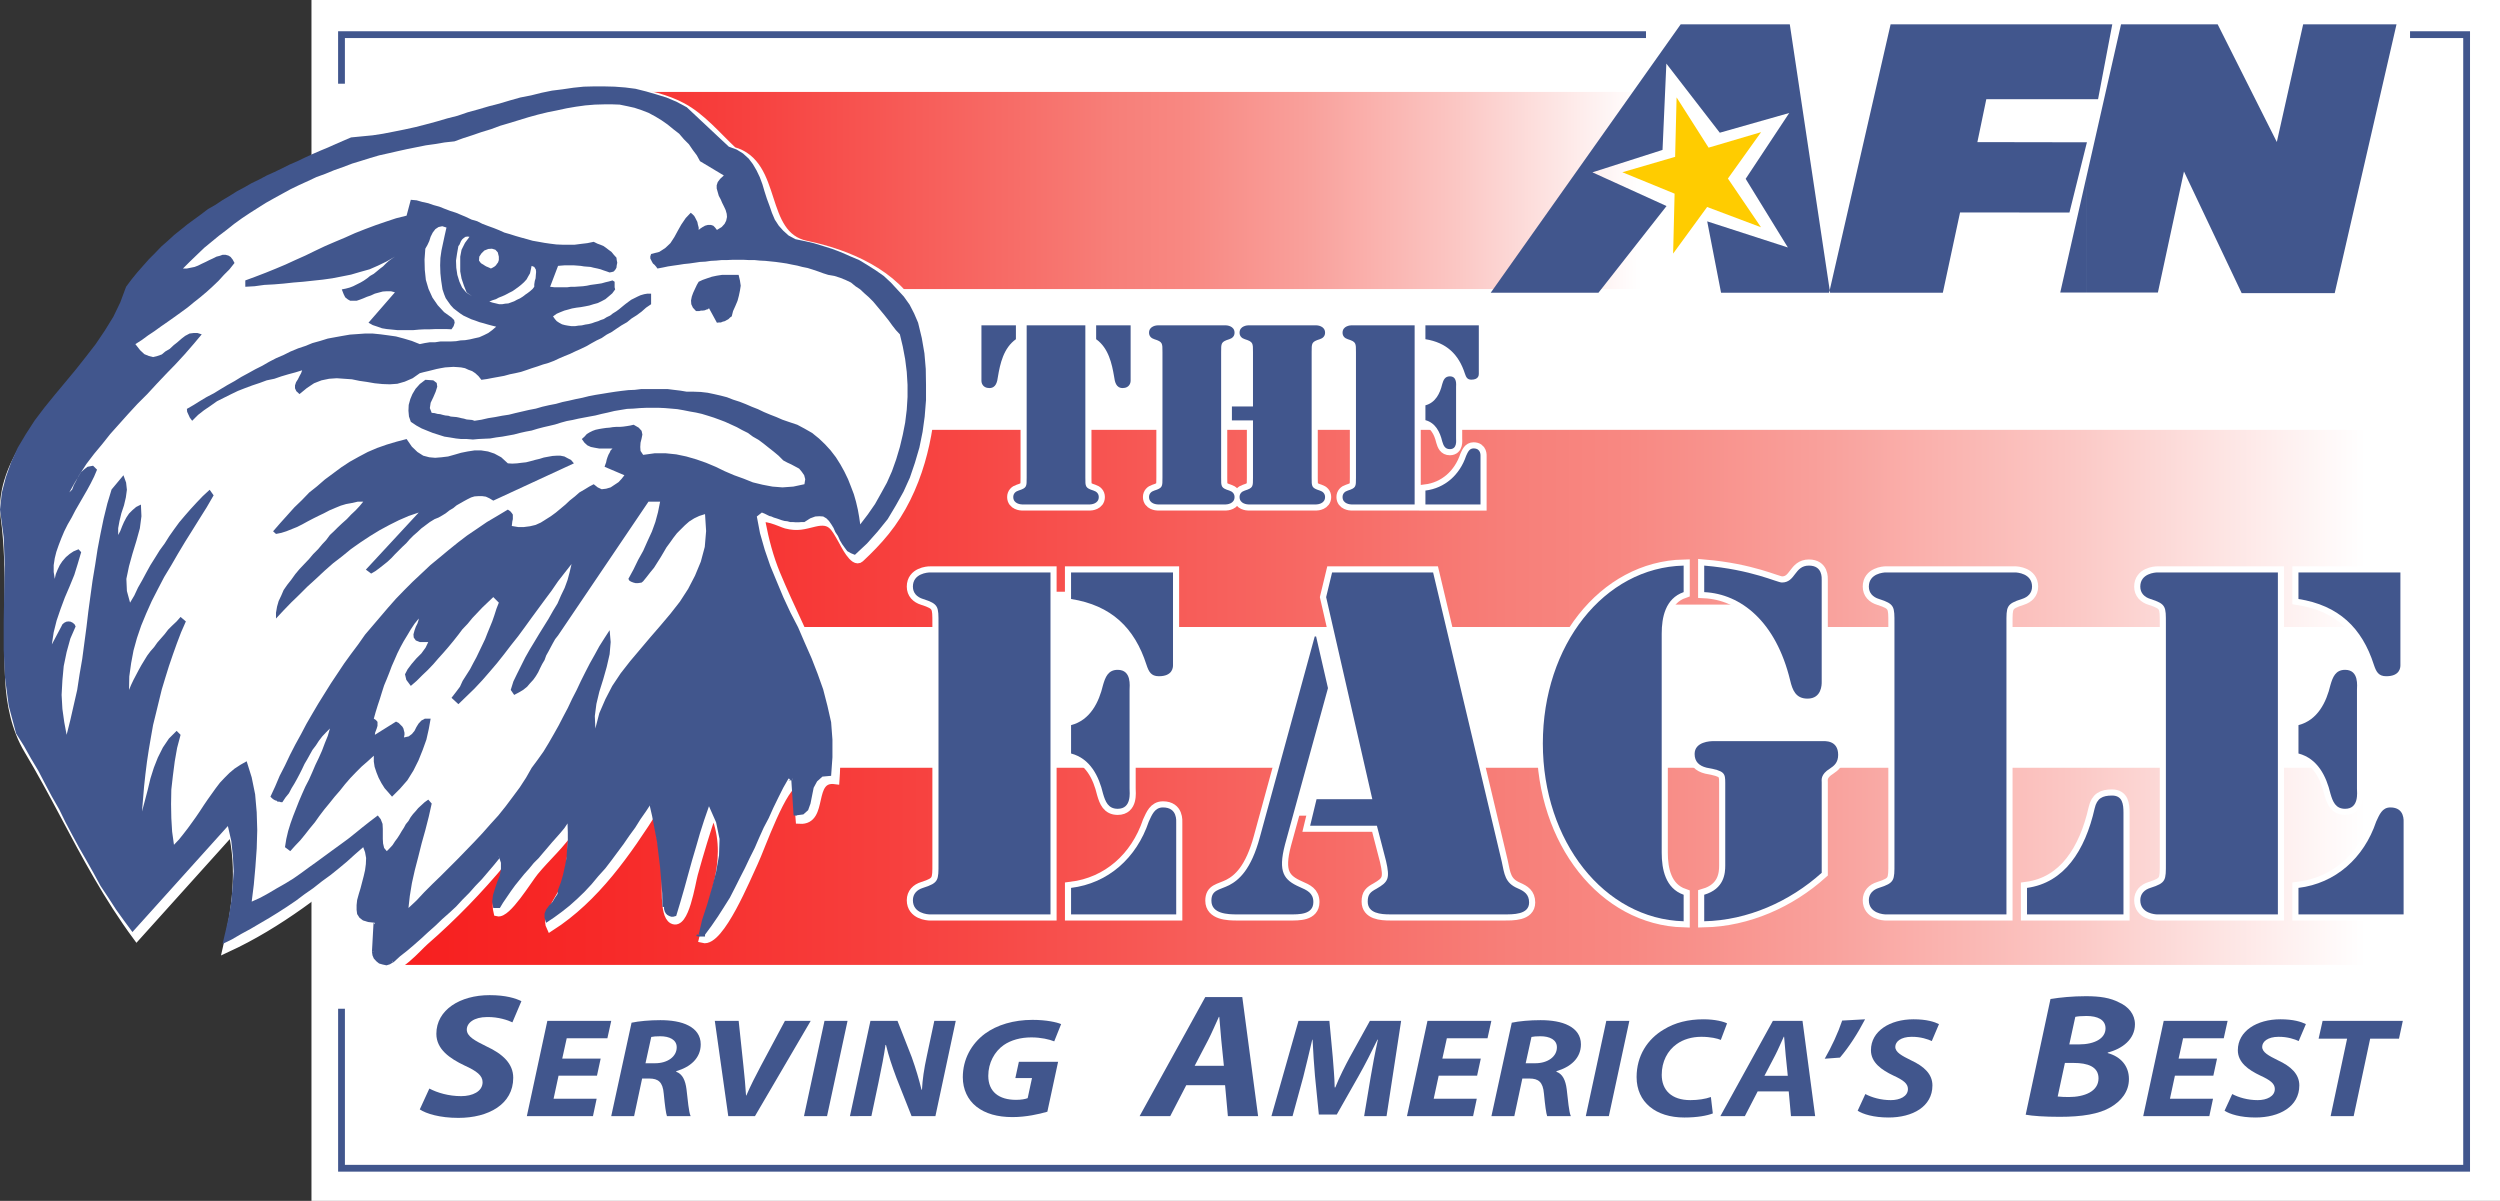 <svg version="1.1" viewBox="0 0 800 384.28" xml:space="preserve" xmlns="http://www.w3.org/2000/svg">
<rect x="0" y="0" width="800" height="384.28" fill="#333333" stroke="none"/>
<style type="text/css">
	.st0{display:none;}
	.st1{display:inline;fill:#41568D;}
	.st2{fill:#FFFFFF;}
	.st3{fill:none;stroke:#41568D;stroke-width:5;}
	.st4{fill-rule:evenodd;clip-rule:evenodd;fill:url(#c);}
	.st5{fill-rule:evenodd;clip-rule:evenodd;fill:url(#b);}
	.st6{fill-rule:evenodd;clip-rule:evenodd;fill:url(#a);}
	.st7{fill-rule:evenodd;clip-rule:evenodd;fill:#FFFFFF;}
	.st8{fill:#444065;stroke:#FFFFFF;stroke-width:9;}
	.st9{fill:#41568D;}
	.st10{fill-rule:evenodd;clip-rule:evenodd;fill:#FFFFFF;stroke:#FFFFFF;stroke-width:6;}
	.st11{fill-rule:evenodd;clip-rule:evenodd;fill:#41568D;}
	.st12{fill-rule:evenodd;clip-rule:evenodd;fill:#FFCC00;}
</style>
<g transform="matrix(.435 0 0 .435 .002 0)">
	<g class="st0">
		<path class="st1" d="m735.8 566.28h-6.47l3.79-14.75-6.87 9.47h-4.45l-2.19-10.1-3.94 15.38h-6.13l5.8-22.57h7.42l2.71 11.34 8.51-11.34h7.63z"/>
		<path class="st1" d="m763.89 548.33-2.89 11.22c-0.65 2.49-1.75 4.29-3.3 5.41s-3.79 1.68-6.73 1.68c-2.62 0-4.6-0.42-5.94-1.27s-2.02-2.13-2.02-3.86c0-0.35 0.03-0.71 0.09-1.07s0.13-0.69 0.2-0.99l2.86-11.12h5.18l-2.86 11.13c-0.06 0.23-0.11 0.48-0.15 0.75s-0.06 0.49-0.06 0.67c0 0.76 0.25 1.33 0.75 1.72s1.34 0.58 2.51 0.58c1.13 0 2.05-0.28 2.75-0.84s1.2-1.44 1.5-2.63l2.93-11.38z"/>
		<path class="st1" d="m771.35 566.64c-1.7 0-3.21-0.13-4.54-0.4-1.33-0.26-2.48-0.59-3.45-0.99l1.03-4.29h0.56c0.91 0.76 1.99 1.34 3.23 1.75 1.23 0.41 2.56 0.62 3.99 0.62 1.46 0 2.53-0.18 3.21-0.54s1.03-0.88 1.03-1.56c0-0.25-0.06-0.46-0.17-0.65-0.11-0.18-0.33-0.36-0.65-0.54s-0.76-0.35-1.31-0.52-1.27-0.37-2.15-0.6c-0.97-0.24-1.84-0.5-2.6-0.79-0.77-0.28-1.42-0.62-1.96-1-0.54-0.4-0.95-0.85-1.23-1.37-0.28-0.51-0.42-1.13-0.42-1.85 0-1.8 0.88-3.24 2.63-4.32s4.15-1.61 7.2-1.61c1.47 0 2.85 0.11 4.15 0.33s2.4 0.51 3.31 0.88l-0.97 4.14h-0.55c-0.69-0.58-1.6-1.07-2.73-1.46s-2.37-0.59-3.7-0.59c-1.31 0-2.33 0.17-3.05 0.52s-1.08 0.83-1.08 1.45c0 0.28 0.05 0.52 0.16 0.7 0.11 0.19 0.32 0.37 0.65 0.54 0.28 0.16 0.73 0.34 1.35 0.52 0.61 0.19 1.33 0.39 2.16 0.59 2.22 0.54 3.8 1.17 4.75 1.9s1.42 1.71 1.42 2.95c0 1.04-0.26 1.95-0.77 2.74-0.52 0.79-1.23 1.43-2.13 1.92-0.95 0.52-2.03 0.91-3.24 1.15-1.23 0.26-2.6 0.38-4.13 0.38z"/>
		<path class="st1" d="m794.21 566.28h-11.63l0.81-3.17h3.24l2.96-11.62h-3.24l0.81-3.17h11.63l-0.81 3.17h-3.24l-2.96 11.62h3.24z"/>
		<path class="st1" d="m807.58 566.64c-2.68 0-4.75-0.6-6.21-1.79s-2.18-2.91-2.18-5.14c0-1.76 0.32-3.36 0.97-4.79 0.64-1.43 1.53-2.67 2.66-3.72 1.1-1.01 2.42-1.81 3.97-2.38 1.54-0.57 3.16-0.86 4.86-0.86 1.37 0 2.64 0.13 3.81 0.38s2.23 0.62 3.17 1.11l-1.17 4.35h-0.59c-0.85-0.82-1.69-1.42-2.52-1.8-0.84-0.38-1.82-0.58-2.95-0.58-1.98 0-3.62 0.72-4.9 2.16s-1.93 3.28-1.93 5.5c0 1.43 0.35 2.47 1.07 3.12 0.71 0.64 1.75 0.97 3.12 0.97 1.23 0 2.38-0.22 3.45-0.67 1.07-0.44 2.09-1.01 3.05-1.71h0.53l-1.16 4.3c-0.4 0.15-0.87 0.32-1.4 0.53-0.53 0.2-1.04 0.37-1.53 0.5-0.64 0.17-1.24 0.3-1.79 0.39-0.56 0.09-1.34 0.13-2.33 0.13z"/>
		<path class="st1" d="m870.36 543.71-12.18 22.57h-6.89l-1.06-14.96-8.05 14.96h-7.26l-1.12-22.57h6.81l0.04 15.54 8.34-15.54h6.4l0.73 15.47 7.64-15.47z"/>
		<path class="st1" d="m890.61 555.01c0 1.47-0.28 2.91-0.83 4.33s-1.35 2.66-2.4 3.72c-1.15 1.16-2.48 2.04-4.01 2.66-1.53 0.61-3.29 0.92-5.28 0.92-2.71 0-4.83-0.63-6.37-1.9-1.53-1.26-2.3-3-2.3-5.22 0-1.56 0.29-3.04 0.88-4.44 0.59-1.41 1.43-2.64 2.52-3.71 1.07-1.04 2.39-1.86 3.96-2.48s3.29-0.93 5.15-0.93c2.72 0 4.85 0.63 6.38 1.9s2.3 2.99 2.3 5.15zm-7.31 6.12c0.6-0.72 1.08-1.55 1.42-2.49s0.51-2.03 0.51-3.26c0-1.29-0.34-2.29-1.02-3.02s-1.65-1.09-2.92-1.09c-0.83 0-1.62 0.17-2.37 0.51s-1.44 0.86-2.08 1.56c-0.61 0.67-1.11 1.5-1.48 2.49s-0.56 2.11-0.56 3.35c0 1.38 0.35 2.41 1.05 3.11s1.67 1.05 2.9 1.05c0.85 0 1.68-0.19 2.47-0.57 0.8-0.39 1.49-0.93 2.08-1.64z"/>
		<path class="st1" d="m911.84 552.85c0 1.44-0.49 2.65-1.46 3.63s-2.29 1.72-3.95 2.22l4.58 7.57h-5.71l-3.73-6.57h-2.9l-1.68 6.57h-5.12l4.58-17.95h7.76c2.43 0 4.31 0.37 5.64 1.12 1.32 0.75 1.99 1.88 1.99 3.41zm-5.52 0.77c0-0.73-0.26-1.24-0.77-1.54s-1.27-0.45-2.27-0.45h-2.55l-1.24 4.85h2.53c1.37 0 2.42-0.25 3.17-0.75 0.76-0.51 1.13-1.21 1.13-2.11z"/>
		<path class="st1" d="m932.53 551.79h-6.21l-3.69 14.49h-5.15l3.69-14.49h-6.17l0.88-3.46h17.53z"/>
		<path class="st1" d="m954.29 548.33-4.58 17.95h-5.15l2.03-7.95h-7.52l-2.03 7.95h-5.15l4.58-17.95h5.15l-1.68 6.6h7.52l1.68-6.6z"/>
		<path class="st1" d="m990.33 543.71-1.12 4.29h-11.38l-1.1 4.29h10.56l-1.1 4.29h-10.56l-2.49 9.7h-6.44l5.8-22.57z"/>
		<path class="st1" d="m999.57 566.28h-11.63l0.81-3.17h3.25l2.96-11.62h-3.24l0.81-3.17h11.63l-0.81 3.17h-3.24l-2.96 11.62h3.24z"/>
		<path class="st1" d="m1013.6 566.64c-2.83 0-5.04-0.6-6.64-1.81s-2.4-2.92-2.4-5.14c0-3.46 1.23-6.28 3.7-8.46s5.6-3.27 9.39-3.27c1.43 0 2.76 0.11 3.98 0.33 1.23 0.22 2.5 0.64 3.81 1.26l-1.14 4.21h-0.57c-1.07-0.94-2.08-1.59-3.04-1.96-0.95-0.37-2-0.55-3.16-0.55-1.17 0-2.22 0.22-3.17 0.65s-1.75 1.01-2.42 1.75c-0.63 0.69-1.13 1.52-1.48 2.47-0.36 0.95-0.54 1.95-0.54 2.99 0 1.45 0.44 2.51 1.32 3.19s2.31 1.02 4.29 1.02c0.2 0 0.41 0 0.64-0.01s0.45-0.02 0.65-0.04l0.9-3.51h-3.96l0.87-3.4h9.16l-2.26 8.86c-1.18 0.37-2.45 0.7-3.79 0.98-1.33 0.3-2.71 0.44-4.14 0.44z"/>
		<path class="st1" d="m1048.3 548.33-4.58 17.95h-5.15l2.03-7.95h-7.52l-2.03 7.95h-5.15l4.58-17.95h5.15l-1.69 6.6h7.52l1.68-6.6z"/>
		<path class="st1" d="m1068.1 551.79h-6.21l-3.69 14.49h-5.15l3.69-14.49h-6.17l0.88-3.46h17.53z"/>
		<path class="st1" d="m1078.2 566.28h-11.63l0.81-3.17h3.24l2.96-11.62h-3.24l0.81-3.17h11.63l-0.81 3.17h-3.24l-2.96 11.62h3.24z"/>
		<path class="st1" d="m1100.5 566.28h-4.39l-5.83-12.43-3.17 12.43h-4.73l4.58-17.95h5.75l4.98 10.39 2.64-10.39h4.75z"/>
		<path class="st1" d="m1115.3 566.64c-2.83 0-5.04-0.6-6.64-1.81s-2.4-2.92-2.4-5.14c0-3.46 1.23-6.28 3.7-8.46 2.46-2.18 5.6-3.27 9.39-3.27 1.43 0 2.76 0.11 3.99 0.33 1.22 0.22 2.5 0.64 3.81 1.26l-1.14 4.21h-0.58c-1.07-0.94-2.08-1.59-3.04-1.96-0.95-0.37-2-0.55-3.15-0.55-1.17 0-2.23 0.22-3.17 0.65-0.95 0.43-1.75 1.01-2.42 1.75-0.63 0.69-1.13 1.52-1.48 2.47-0.36 0.95-0.54 1.95-0.54 2.99 0 1.45 0.44 2.51 1.32 3.19s2.31 1.02 4.29 1.02c0.2 0 0.41 0 0.65-0.01 0.23-0.01 0.45-0.02 0.65-0.04l0.89-3.51h-3.96l0.87-3.4h9.17l-2.26 8.86c-1.19 0.37-2.45 0.7-3.79 0.98-1.35 0.3-2.73 0.44-4.16 0.44z"/>
		<path class="st1" d="m1163.2 543.71-1.12 4.29h-11.38l-1.1 4.29h10.56l-1.1 4.29h-10.56l-2.49 9.7h-6.44l5.8-22.57z"/>
		<path class="st1" d="m1183.7 555.01c0 1.47-0.27 2.91-0.83 4.33-0.55 1.42-1.35 2.66-2.4 3.72-1.15 1.16-2.49 2.04-4.01 2.66-1.53 0.61-3.29 0.92-5.28 0.92-2.71 0-4.83-0.63-6.37-1.9-1.53-1.26-2.3-3-2.3-5.22 0-1.56 0.29-3.04 0.88-4.44 0.58-1.41 1.43-2.64 2.52-3.71 1.07-1.04 2.39-1.86 3.96-2.48s3.29-0.93 5.15-0.93c2.72 0 4.85 0.63 6.38 1.9 1.54 1.27 2.3 2.99 2.3 5.15zm-7.31 6.12c0.6-0.72 1.08-1.55 1.42-2.49s0.51-2.03 0.51-3.26c0-1.29-0.34-2.29-1.02-3.02s-1.65-1.09-2.92-1.09c-0.83 0-1.62 0.17-2.37 0.51s-1.44 0.86-2.07 1.56c-0.62 0.67-1.11 1.5-1.48 2.49s-0.56 2.11-0.56 3.35c0 1.38 0.35 2.41 1.05 3.11s1.67 1.05 2.9 1.05c0.85 0 1.68-0.19 2.47-0.57 0.79-0.39 1.48-0.93 2.07-1.64z"/>
		<path class="st1" d="m1204.9 552.85c0 1.44-0.48 2.65-1.45 3.63s-2.29 1.72-3.95 2.22l4.58 7.57h-5.71l-3.73-6.57h-2.9l-1.67 6.57h-5.12l4.58-17.95h7.76c2.43 0 4.31 0.37 5.64 1.12 1.31 0.75 1.97 1.88 1.97 3.41zm-5.51 0.77c0-0.73-0.25-1.24-0.77-1.54-0.51-0.3-1.27-0.45-2.27-0.45h-2.55l-1.24 4.85h2.53c1.37 0 2.42-0.25 3.17-0.75 0.75-0.51 1.13-1.21 1.13-2.11z"/>
	</g>
	
		<path class="st2" d="m229.12 0h1610.8v883.8h-1610.8z" fill="#fff"/>
		<path class="st3" d="m1772.9 25.49h41.62v833.91h-1563.3v-117.34" fill="none" stroke="#41568d" stroke-width="5"/>
		<linearGradient id="c" x1="312.77" x2="1244" y1="140.14" y2="140.14" gradientUnits="userSpaceOnUse">
			<stop stop-color="#F71F1F" offset=".006"/>
			<stop stop-color="#F72928" offset=".101"/>
			<stop stop-color="#F74240" offset=".26"/>
			<stop stop-color="#F76C67" offset=".463"/>
			<stop stop-color="#F77F79" offset=".545"/>
			<stop stop-color="#F88882" offset=".602"/>
			<stop stop-color="#F9A09B" offset=".696"/>
			<stop stop-color="#FBC7C4" offset=".816"/>
			<stop stop-color="#FFFDFD" offset=".955"/>
			<stop stop-color="#fff" offset=".961"/>
		</linearGradient>
		<path class="st4" d="m334.44 105.94-21.67 106.71h931.28v-145.03h-835.4z" clip-rule="evenodd" fill="url(#c)" fill-rule="evenodd"/>
		<linearGradient id="b" x1="285.03" x2="1800" y1="637.31" y2="637.31" gradientUnits="userSpaceOnUse">
			<stop stop-color="#F71F1F" offset=".006"/>
			<stop stop-color="#F72928" offset=".101"/>
			<stop stop-color="#F74240" offset=".26"/>
			<stop stop-color="#F76C67" offset=".463"/>
			<stop stop-color="#F77F79" offset=".545"/>
			<stop stop-color="#F88882" offset=".602"/>
			<stop stop-color="#F9A09B" offset=".696"/>
			<stop stop-color="#FBC7C4" offset=".816"/>
			<stop stop-color="#FFFDFD" offset=".955"/>
			<stop stop-color="#fff" offset=".961"/>
		</linearGradient>
		<path class="st5" d="m285.03 564.79h1515v145.03h-1515z" clip-rule="evenodd" fill="url(#b)" fill-rule="evenodd"/>
		<linearGradient id="a" x1="285.03" x2="1800" y1="388.72" y2="388.72" gradientUnits="userSpaceOnUse">
			<stop stop-color="#F71F1F" offset=".006"/>
			<stop stop-color="#F72928" offset=".101"/>
			<stop stop-color="#F74240" offset=".26"/>
			<stop stop-color="#F76C67" offset=".463"/>
			<stop stop-color="#F77F79" offset=".545"/>
			<stop stop-color="#F88882" offset=".602"/>
			<stop stop-color="#F9A09B" offset=".696"/>
			<stop stop-color="#FBC7C4" offset=".816"/>
			<stop stop-color="#FFFDFD" offset=".955"/>
			<stop stop-color="#fff" offset=".961"/>
		</linearGradient>
		<path class="st6" d="m285.03 316.21h1515v145.03h-1515z" clip-rule="evenodd" fill="url(#a)" fill-rule="evenodd"/>
		<path class="st7" d="m1030.3 600.01h-82.37l6.34-47.52h76.03z" clip-rule="evenodd" fill="#fff" fill-rule="evenodd"/>
		<path class="st7" d="m840.2 435.28h-85.53v38.01h88.7z" clip-rule="evenodd" fill="#fff" fill-rule="evenodd"/>
		
			<path class="st8" d="m721.96 239.31h25.37v10.22c-9.16 6.52-11.63 18.14-13.21 27.48-0.53 3.88-1.41 8.46-6.34 8.46-5.29 0-5.81-4.4-5.81-5.11v-41.05zm33.29 0h43.16v112.05c0 6.52-0.18 7.57 5.99 9.51 2.29 0.71 3.88 2.29 3.88 4.76 0 5.11-5.82 5.46-6.52 5.46h-49.86c-0.7 0-6.52-0.35-6.52-5.46 0-2.47 1.59-4.05 3.87-4.76 6.17-1.94 5.99-2.99 5.99-9.51v-112.05zm76.46 41.05c0 0.71-0.53 5.11-5.81 5.11-4.93 0-5.81-4.58-6.34-8.46-1.59-9.34-4.05-20.96-13.21-27.48v-10.22h25.37v41.05z"/>
			<path class="st8" d="m898.3 351.36c0 6.52-0.18 7.57 5.99 9.51 2.29 0.71 3.88 2.29 3.88 4.76 0 5.11-5.82 5.46-6.52 5.46h-49.86c-0.7 0-6.52-0.35-6.52-5.46 0-2.47 1.59-4.05 3.88-4.76 6.16-1.94 5.99-2.99 5.99-9.51v-92.32c0-6.52 0.18-7.57-5.99-9.51-2.29-0.71-3.88-2.29-3.88-4.76 0-5.11 5.81-5.46 6.52-5.46h49.86c0.7 0 6.52 0.35 6.52 5.46 0 2.47-1.59 4.05-3.88 4.76-6.17 1.94-5.99 2.99-5.99 9.51zm23.43-42.11h-15.5v-10.22h15.5v-39.99c0-6.52 0.18-7.57-5.99-9.51-2.29-0.71-3.88-2.29-3.88-4.76 0-5.11 5.82-5.46 6.52-5.46h49.86c0.71 0 6.52 0.35 6.52 5.46 0 2.47-1.58 4.05-3.88 4.76-6.17 1.94-5.99 2.99-5.99 9.51v92.32c0 6.52-0.18 7.57 5.99 9.51 2.29 0.71 3.88 2.29 3.88 4.76 0 5.11-5.81 5.46-6.52 5.46h-49.86c-0.7 0-6.52-0.35-6.52-5.46 0-2.47 1.59-4.05 3.88-4.76 6.16-1.94 5.99-2.99 5.99-9.51z"/>
			<path class="st8" d="m994.14 239.31h46.51v131.78h-46.51c-0.71 0-6.52-0.35-6.52-5.46 0-2.47 1.58-4.05 3.87-4.76 6.17-1.94 5.99-2.99 5.99-9.51v-92.32c0-6.52 0.18-7.57-5.99-9.51-2.29-0.71-3.87-2.29-3.87-4.76 0-5.1 5.81-5.46 6.52-5.46zm54.44 0h39.28v35.76c0 0.88-0.17 4.23-5.46 4.23-2.99 0-3.88-1.76-4.76-4.4-4.58-14.27-13.57-22.9-29.07-25.37v-10.22zm0 58.85c7.4-1.94 10.75-8.81 12.33-15.5 0.88-3 1.94-5.81 5.64-5.81 5.46 0 4.58 6.34 4.58 7.75v38.05c0 1.41 0.89 7.75-4.58 7.75-3.7 0-4.76-2.82-5.64-5.81-1.58-6.69-4.93-13.57-12.33-15.5zm0 62.71c14.27-1.76 25.19-11.45 29.95-25.55 1.23-2.64 2.29-5.46 5.46-5.46 5.64 0 5.11 5.29 5.11 5.99v35.24h-40.52z"/>
		
		
			<path class="st8" d="m683.99 421.12h88.78v251.55h-88.78c-1.34 0-12.44-0.67-12.44-10.43 0-4.71 3.03-7.73 7.4-9.08 11.77-3.7 11.43-5.72 11.43-18.16v-176.22c0-12.44 0.33-14.46-11.43-18.16-4.37-1.35-7.4-4.37-7.4-9.08-0.01-9.75 11.09-10.42 12.44-10.42zm103.91 0h74.99v68.27c0 1.68-0.33 8.07-10.43 8.07-5.72 0-7.4-3.36-9.08-8.41-8.74-27.24-25.89-43.72-55.49-48.42v-19.51zm0 112.32c14.13-3.7 20.51-16.82 23.54-29.59 1.68-5.72 3.7-11.1 10.76-11.1 10.43 0 8.74 12.11 8.74 14.8v72.64c0 2.69 1.68 14.79-8.74 14.79-7.06 0-9.08-5.38-10.76-11.09-3.02-12.79-9.41-25.9-23.54-29.6zm0 119.72c27.24-3.36 48.09-21.86 57.17-48.76 2.35-5.05 4.37-10.43 10.43-10.43 10.76 0 9.75 10.09 9.75 11.43v67.26h-77.35z"/>
			<path class="st8" d="m976.9 506.2-31.61 115.02c-5.38 20.51-0.67 26.23 10.76 31.27 5.38 2.35 10.09 4.37 10.09 11.09 0 9.42-10.76 9.08-17.49 9.08h-38.67c-6.72 0-18.83-0.34-18.83-10.09 0-8.07 5.72-7.73 13.12-11.43 7.06-3.7 16.14-11.43 22.53-35.31l40.36-147.63h1.01zm35.98 101.22h-49.1l4.71-19.5h41.03l-33.97-148.65 4.38-18.16h74.31l50.45 212.54c2.02 9.42 2.36 15.81 11.77 19.84 4.71 2.02 8.4 4.37 8.4 10.42 0 9.08-12.1 8.74-18.5 8.74h-83.74c-6.73 0-16.48-0.67-16.48-9.42 0-5.38 2.02-7.06 6.39-9.42 8.74-5.04 10.08-7.4 7.06-20.51z"/>
			<path class="st8" d="m1222.4 627.27c0 12.11 2.69 26.23 16.14 30.94v19.51c-58.51-1.68-103.58-58.85-103.58-130.82 0-72.3 45.06-129.47 103.58-130.82v19.5c-13.45 4.71-16.14 18.5-16.14 30.6zm31.27 30.93c14.79-4.37 15.47-15.81 15.47-21.52v-60.53c0-7.4-0.33-9.08-13.79-11.43-5.38-1.35-8.74-4.37-8.74-10.09 0-9.08 11.77-9.42 13.45-9.42h80.37c1.68 0 11.77-1.01 11.77 10.09 0 5.72-3.02 8.07-6.05 10.08-7.07 4.37-6.05 8.41-6.05 10.09v66.59c-23.54 21.18-54.49 34.97-86.43 35.65zm0-242.13c35.31 3.03 53.47 12.44 57.17 12.44 10.08 0 9.08-12.44 19.84-12.44 10.09 0 9.42 9.08 9.42 10.76v75c0 1.68 0 12.1-10.43 12.1-8.75 0-11.1-6.39-12.78-13.45-10.43-43.05-35.98-63.56-63.22-64.9z"/>
			<path class="st8" d="m1476 672.67h-88.78c-1.35 0-12.44-0.67-12.44-10.43 0-4.71 3.03-7.73 7.4-9.08 11.77-3.7 11.43-5.72 11.43-18.16v-176.22c0-12.44 0.33-14.46-11.43-18.16-4.37-1.35-7.4-4.37-7.4-9.08 0-9.75 11.09-10.43 12.44-10.43h95.17c1.34 0 12.44 0.67 12.44 10.43 0 4.71-3.03 7.73-7.4 9.08-11.77 3.7-11.43 5.72-11.43 18.16zm15.13-19.51c27.24-3.7 42.71-27.24 49.77-58.51 1.68-7.4 5.72-9.42 12.78-9.42 7.74 0 8.41 6.39 8.41 12.78v74.66h-70.96z"/>
			<path class="st8" d="m1586.9 421.12h88.78v251.55h-88.78c-1.35 0-12.44-0.67-12.44-10.43 0-4.71 3.03-7.73 7.4-9.08 11.77-3.7 11.43-5.72 11.43-18.16v-176.22c0-12.44 0.33-14.46-11.43-18.16-4.37-1.35-7.4-4.37-7.4-9.08 0-9.75 11.09-10.42 12.44-10.42zm103.92 0h74.99v68.27c0 1.68-0.33 8.07-10.43 8.07-5.72 0-7.39-3.36-9.08-8.41-8.74-27.24-25.9-43.72-55.49-48.42v-19.51zm0 112.32c14.13-3.7 20.51-16.82 23.54-29.59 1.68-5.72 3.7-11.1 10.76-11.1 10.43 0 8.74 12.11 8.74 14.8v72.64c0 2.69 1.68 14.79-8.74 14.79-7.06 0-9.08-5.38-10.76-11.09-3.03-12.79-9.41-25.9-23.54-29.6zm0 119.72c27.24-3.36 48.09-21.86 57.17-48.76 2.35-5.05 4.37-10.43 10.43-10.43 10.76 0 9.75 10.09 9.75 11.43v67.26h-77.35z"/>
		
		<path class="st3" d="m251.21 61.58v-36.09h959.63" fill="none" stroke="#41568d" stroke-width="5"/>
		<path class="st7" d="m1284.5 444.78h-69.7l-12.67 22.18h107.71z" clip-rule="evenodd" fill="#fff" fill-rule="evenodd"/>
		
			<path class="st9" d="m721.96 239.31h25.37v10.22c-9.16 6.52-11.63 18.14-13.21 27.48-0.53 3.88-1.41 8.46-6.34 8.46-5.29 0-5.81-4.4-5.81-5.11v-41.05zm33.29 0h43.16v112.05c0 6.52-0.18 7.57 5.99 9.51 2.29 0.71 3.88 2.29 3.88 4.76 0 5.11-5.82 5.46-6.52 5.46h-49.86c-0.7 0-6.52-0.35-6.52-5.46 0-2.47 1.59-4.05 3.87-4.76 6.17-1.94 5.99-2.99 5.99-9.51v-112.05zm76.46 41.05c0 0.71-0.53 5.11-5.81 5.11-4.93 0-5.81-4.58-6.34-8.46-1.59-9.34-4.05-20.96-13.21-27.48v-10.22h25.37v41.05z"/>
			<path class="st9" d="m898.3 351.36c0 6.52-0.18 7.57 5.99 9.51 2.29 0.71 3.88 2.29 3.88 4.76 0 5.11-5.82 5.46-6.52 5.46h-49.86c-0.7 0-6.52-0.35-6.52-5.46 0-2.47 1.59-4.05 3.88-4.76 6.16-1.94 5.99-2.99 5.99-9.51v-92.32c0-6.52 0.18-7.57-5.99-9.51-2.29-0.71-3.88-2.29-3.88-4.76 0-5.11 5.81-5.46 6.52-5.46h49.86c0.7 0 6.52 0.35 6.52 5.46 0 2.47-1.59 4.05-3.88 4.76-6.17 1.94-5.99 2.99-5.99 9.51zm23.43-42.11h-15.5v-10.22h15.5v-39.99c0-6.52 0.18-7.57-5.99-9.51-2.29-0.71-3.88-2.29-3.88-4.76 0-5.11 5.82-5.46 6.52-5.46h49.86c0.71 0 6.52 0.35 6.52 5.46 0 2.47-1.58 4.05-3.88 4.76-6.17 1.94-5.99 2.99-5.99 9.51v92.32c0 6.52-0.18 7.57 5.99 9.51 2.29 0.71 3.88 2.29 3.88 4.76 0 5.11-5.81 5.46-6.52 5.46h-49.86c-0.7 0-6.52-0.35-6.52-5.46 0-2.47 1.59-4.05 3.88-4.76 6.16-1.94 5.99-2.99 5.99-9.51z"/>
			<path class="st9" d="m994.14 239.31h46.51v131.78h-46.51c-0.71 0-6.52-0.35-6.52-5.46 0-2.47 1.58-4.05 3.87-4.76 6.17-1.94 5.99-2.99 5.99-9.51v-92.32c0-6.52 0.18-7.57-5.99-9.51-2.29-0.71-3.87-2.29-3.87-4.76 0-5.1 5.81-5.46 6.52-5.46zm54.44 0h39.28v35.76c0 0.88-0.17 4.23-5.46 4.23-2.99 0-3.88-1.76-4.76-4.4-4.58-14.27-13.57-22.9-29.07-25.37v-10.22zm0 58.85c7.4-1.94 10.75-8.81 12.33-15.5 0.88-3 1.94-5.81 5.64-5.81 5.46 0 4.58 6.34 4.58 7.75v38.05c0 1.41 0.89 7.75-4.58 7.75-3.7 0-4.76-2.82-5.64-5.81-1.58-6.69-4.93-13.57-12.33-15.5zm0 62.71c14.27-1.76 25.19-11.45 29.95-25.55 1.23-2.64 2.29-5.46 5.46-5.46 5.64 0 5.11 5.29 5.11 5.99v35.24h-40.52z"/>
		
		
			<path class="st9" d="m683.99 421.12h88.78v251.55h-88.78c-1.34 0-12.44-0.67-12.44-10.43 0-4.71 3.03-7.73 7.4-9.08 11.77-3.7 11.43-5.72 11.43-18.16v-176.22c0-12.44 0.33-14.46-11.43-18.16-4.37-1.35-7.4-4.37-7.4-9.08-0.01-9.75 11.09-10.42 12.44-10.42zm103.91 0h74.99v68.27c0 1.68-0.33 8.07-10.43 8.07-5.72 0-7.4-3.36-9.08-8.41-8.74-27.24-25.89-43.72-55.49-48.42v-19.51zm0 112.32c14.13-3.7 20.51-16.82 23.54-29.59 1.68-5.72 3.7-11.1 10.76-11.1 10.43 0 8.74 12.11 8.74 14.8v72.64c0 2.69 1.68 14.79-8.74 14.79-7.06 0-9.08-5.38-10.76-11.09-3.02-12.79-9.41-25.9-23.54-29.6zm0 119.72c27.24-3.36 48.09-21.86 57.17-48.76 2.35-5.05 4.37-10.43 10.43-10.43 10.76 0 9.75 10.09 9.75 11.43v67.26h-77.35z"/>
			<path class="st9" d="m976.9 506.2-31.61 115.02c-5.38 20.51-0.67 26.23 10.76 31.27 5.38 2.35 10.09 4.37 10.09 11.09 0 9.42-10.76 9.08-17.49 9.08h-38.67c-6.72 0-18.83-0.34-18.83-10.09 0-8.07 5.72-7.73 13.12-11.43 7.06-3.7 16.14-11.43 22.53-35.31l40.36-147.63h1.01zm35.98 101.22h-49.1l4.71-19.5h41.03l-33.97-148.65 4.38-18.16h74.31l50.45 212.54c2.02 9.42 2.36 15.81 11.77 19.84 4.71 2.02 8.4 4.37 8.4 10.42 0 9.08-12.1 8.74-18.5 8.74h-83.74c-6.73 0-16.48-0.67-16.48-9.42 0-5.38 2.02-7.06 6.39-9.42 8.74-5.04 10.08-7.4 7.06-20.51z"/>
			<path class="st9" d="m1222.4 627.27c0 12.11 2.69 26.23 16.14 30.94v19.51c-58.51-1.68-103.58-58.85-103.58-130.82 0-72.3 45.06-129.47 103.58-130.82v19.5c-13.45 4.71-16.14 18.5-16.14 30.6zm31.27 30.93c14.79-4.37 15.47-15.81 15.47-21.52v-60.53c0-7.4-0.33-9.08-13.79-11.43-5.38-1.35-8.74-4.37-8.74-10.09 0-9.08 11.77-9.42 13.45-9.42h80.37c1.68 0 11.77-1.01 11.77 10.09 0 5.72-3.02 8.07-6.05 10.08-7.07 4.37-6.05 8.41-6.05 10.09v66.59c-23.54 21.18-54.49 34.97-86.43 35.65zm0-242.13c35.31 3.03 53.47 12.44 57.17 12.44 10.08 0 9.08-12.44 19.84-12.44 10.09 0 9.42 9.08 9.42 10.76v75c0 1.68 0 12.1-10.43 12.1-8.75 0-11.1-6.39-12.78-13.45-10.43-43.05-35.98-63.56-63.22-64.9z"/>
			<path class="st9" d="m1476 672.67h-88.78c-1.35 0-12.44-0.67-12.44-10.43 0-4.71 3.03-7.73 7.4-9.08 11.77-3.7 11.43-5.72 11.43-18.16v-176.22c0-12.44 0.33-14.46-11.43-18.16-4.37-1.35-7.4-4.37-7.4-9.08 0-9.75 11.09-10.43 12.44-10.43h95.17c1.34 0 12.44 0.67 12.44 10.43 0 4.71-3.03 7.73-7.4 9.08-11.77 3.7-11.43 5.72-11.43 18.16zm15.13-19.51c27.24-3.7 42.71-27.24 49.77-58.51 1.68-7.4 5.72-9.42 12.78-9.42 7.74 0 8.41 6.39 8.41 12.78v74.66h-70.96z"/>
			<path class="st9" d="m1586.9 421.12h88.78v251.55h-88.78c-1.35 0-12.44-0.67-12.44-10.43 0-4.71 3.03-7.73 7.4-9.08 11.77-3.7 11.43-5.72 11.43-18.16v-176.22c0-12.44 0.33-14.46-11.43-18.16-4.37-1.35-7.4-4.37-7.4-9.08 0-9.75 11.09-10.42 12.44-10.42zm103.92 0h74.99v68.27c0 1.68-0.33 8.07-10.43 8.07-5.72 0-7.39-3.36-9.08-8.41-8.74-27.24-25.9-43.72-55.49-48.42v-19.51zm0 112.32c14.13-3.7 20.51-16.82 23.54-29.59 1.68-5.72 3.7-11.1 10.76-11.1 10.43 0 8.74 12.11 8.74 14.8v72.64c0 2.69 1.68 14.79-8.74 14.79-7.06 0-9.08-5.38-10.76-11.09-3.03-12.79-9.41-25.9-23.54-29.6zm0 119.72c27.24-3.36 48.09-21.86 57.17-48.76 2.35-5.05 4.37-10.43 10.43-10.43 10.76 0 9.75 10.09 9.75 11.43v67.26h-77.35z"/>
		
		
			<path class="st10" d="m539.3 111.06c33.96 9.31 19.51 61.99 53.91 69.07 30.46 6.27 65.74 21.27 80.77 50.43 16.19 31.42 13.07 76.13 3.4 109.11-5.41 18.45-13.85 36.32-25.99 51.32-5.75 7.12-11.99 13.47-18.66 19.71-4.53 4.24-11.72-10.78-13.11-13.2-5.77-10.08-8.1-15.97-20.42-13.03-7.87 1.88-12.36 3.56-21.01 1.36-2.82-0.71-19.46-8.91-18.11-1.82 2.5 13.12 5.83 26 10.96 38.38 10.25 24.77 22.72 48.47 32.44 73.45 10.07 25.88 13.05 50.43 11.08 78.03-20.01-2.75-7.73 30.31-26.25 29.18l-2.14-27.23c-9.9-0.29-26.9 49.04-31.5 58.53-4.76 9.81-24.94 59.65-37.53 56.4 7.7-33.22 22.35-61.15 7.58-94.51-5.33 15.4-9.98 30.97-14.34 46.67-1.87 6.73-6.58 38.88-15.71 33.64-6.87-3.94-4.29-27.21-4.88-34.4-1.31-16.19-4.62-31.95-7.67-47.86-20.79 32.69-44.05 66.5-77.21 87.71-4.36-8.75 8.74-22.41 11.3-31.36 3.91-13.71 5.05-27.55 4.46-41.76-7.38 11.89-18.65 21.55-27.48 32.34-4.93 6.02-20.31 31.61-27.16 29.89-3.41-13.22 10.06-24.9 4.08-37.91-17.75 21.31-36.63 40.88-57.56 59.11-5.56 4.85-20.65 22.92-28.79 18.87-9.86-4.9-5.18-20.34-4.86-29.17-27.89-1.24-1.15-39.61-8.55-55.62-31.59 27.23-65.34 53.56-103.46 71.18 6.87-29.22 10.65-57.12 3.89-86.73l-70.2 77.98c-21.02-28.5-37.34-59.01-53.87-90.24-8.35-15.76-16.92-31.54-26.06-46.86-9.38-15.74-13.07-34.24-13.93-52.6-1.85-39.56 2.06-79.17-3.23-118.5-4.74-35.2 26.41-70.75 47.11-95.59 10.43-12.51 20.92-25.1 29.74-38.81 9.97-15.49 14.61-32.25 26.9-46.19 22.65-25.71 51.56-47.91 82.5-62.83 15.81-7.63 31.47-15.57 47.59-22.56 7.55-3.27 15.1-6.53 22.66-9.78 7.03-3.02 17.31-2.03 24.94-3.33 33.02-5.62 64.97-16.5 97.14-25.57 25.98-7.33 54.01-11.34 80.99-8.46 12.85 1.37 27.47 4.97 38.91 11.14 14.31 7.7 25.54 21.36 37.33 32.42"/>
			<path class="st11" d="m632.01 191.31 6.42 3.89 5.83 3.7 5.83 4.08 5.25 4.86 4.67 5.06 4.86 5.25 4.29 6.03 3.3 6.42 2.92 6.8 2.72 11.28 1.94 11.28 0.98 11.47 0.18 11.67v11.28l-0.97 12.06-1.55 11.28-2.33 11.47-3.31 11.27-3.7 10.9-4.66 10.3-5.64 10.12-6.03 10.11-7.39 9.14-7.78 8.75-8.94 8.37-2.92-1.17-2.72-1.56-1.75-2.34-1.95-2.72-1.74-2.92-1.37-3.11-1.94-2.91-1.36-3.11-1.56-2.53-1.75-2.53-1.94-1.95-2.34-1.36-2.72-0.19-3.11 0.19-3.69 1.36-4.28 2.73h-2.15l-2.14 0.19h-2.13l-2.14-0.19h-1.95l-2.14-0.59-1.94-0.19-2.14-0.58-2.14-0.78-1.75-0.59-1.94-0.58-1.75-0.78-1.56-0.38-1.94-0.98-1.56-0.77-1.95-0.78-3.69 2.91 2.33 12.25 3.5 12.26 4.08 11.86 4.67 11.28 4.87 11.66 5.25 11.29 5.64 10.89 4.86 11.28 5.06 11.47 4.47 11.48 4.08 11.46 3.11 12.06 2.73 12.06 0.97 12.83v13.03l-0.97 13.61-6.42 0.59-3.89 3.5-2.53 4.67-1.17 5.82-1.16 5.84-1.75 4.86-3.5 3.12-5.83 0.77-2.15-27.22h-2.91l-3.89 6.81-3.7 7.38-3.69 7.59-3.31 7.39-3.69 7-3.5 7.78-3.11 7.19-3.7 7.39-3.5 7.39-3.69 7.2-3.7 7.39-3.69 7.19-4.28 6.8-4.47 7.01-4.67 6.81-4.87 6.61h-4.66l2.52-10.89 3.7-11.28 3.5-12.06 3.11-12.06 2.14-12.05 0.39-12.06-2.53-12.25-5.25-11.86-3.5 10.11-3.11 9.72-2.91 10.12-2.93 9.91-2.91 10.5-2.72 9.92-2.92 10.11-3.11 10.31-2.14 0.59h-1.56l-1.55-0.59-1.36-0.78-0.97-0.97-0.78-1.36-0.59-1.95v-1.56l-0.39-10.1-0.77-9.53-0.78-9.53-0.97-9.53-1.36-9.53-1.56-9.53-1.95-9.14-1.74-9.14-3.7 5.64-4.08 5.83-3.9 6.23-4.27 5.83-4.28 6.23-4.47 6.02-4.47 6.03-4.47 5.84-5.26 5.83-4.86 5.84-5.25 5.63-5.25 5.06-5.64 5.05-5.64 4.48-5.83 4.27-5.84 3.9-1.17-3.7v-3.11l1.17-2.92 2.14-2.92 2.53-2.72 1.75-2.92 1.95-2.91 0.39-3.12 2.14-5.63 1.55-5.45 1.36-6.22 1.17-6.03 0.38-6.03 0.59-6.41v-6.43l-0.2-6.6-2.33 3.5-2.91 3.49-2.92 3.31-3.3 3.7-3.12 3.69-3.5 4.09-3.11 3.69-3.69 3.7-3.51 4.27-3.5 3.9-3.31 4.08-3.3 4.08-3.11 4.28-2.92 4.28-2.91 4.27-2.34 3.89h-4.86l-0.78-4.66 0.58-4.86 1.56-5.06 1.55-4.67 1.95-4.86 0.78-4.67v-4.47l-1.56-4.66-4.66 5.64-4.09 5.05-4.47 5.25-4.86 5.05-4.86 5.06-4.67 5.06-4.47 5.05-5.25 4.48-5.06 4.66-5.05 4.86-5.06 4.48-5.06 4.47-5.25 4.47-5.25 4.67-5.44 4.08-5.06 4.48-1.95 1.36-2.13 0.58-2.53-0.19-2.34-1.16-1.74-1.37-1.76-1.75-0.97-1.95v-2.14l0.78-21.38-5.05-0.59-3.7-1.17-2.53-1.94-1.75-2.72-0.39-3.12v-3.49l0.39-3.7 1.17-4.28 1.36-4.47 1.16-4.47 1.17-4.48 0.97-4.28 0.59-4.46 0.19-4.48-0.78-4.28-1.35-3.69-6.04 5.25-6.03 5.45-5.83 4.86-6.03 4.86-6.41 4.66-6.42 5.06-6.42 4.47-6.22 4.68-6.61 4.47-6.62 4.27-6.61 4.08-6.99 4.09-6.62 3.89-6.8 3.69-7.01 4.08-6.8 3.32 2.33-9.93 2.34-10.69 1.75-10.89 0.97-10.7 0.78-11.28-0.59-11.08-1.16-11.08-2.53-11.09-70.2 77.98-6.03-8.16-6.03-8.37-5.64-8.75-5.83-8.75-5.06-9.33-5.25-9.34-5.25-9.14-5.06-9.33-5.06-9.53-4.66-9.53-5.44-9.53-5.06-9.53-4.86-9.34-5.45-9.13-5.25-9.34-5.64-8.94-5.44-20.42-2.73-20.61-0.97-20.81v-20.61l0.39-21 0.39-20.62-0.78-20.42-2.72-20.22 1.36-12.45 2.92-11.28 3.89-11.08 4.86-10.69 6.03-10.12 6.41-9.92 7.2-9.52 7.59-9.34 7.77-9.33 7.59-9.14 7.39-9.34 7.38-9.53 6.81-10.11 6.22-10.11 5.06-10.5 4.28-11.47 3.89-5.25 4.27-5.26 4.28-4.86 4.48-5.05 4.47-4.48 4.47-4.67 4.86-4.27 4.67-4.28 4.86-3.89 5.06-4.08 5.06-3.7 5.05-3.69 4.86-3.7 5.45-3.11 5.25-3.5 5.25-3.11 5.25-3.31 5.44-2.91 5.45-3.12 5.64-2.72 5.44-2.91 5.64-2.53 5.64-2.72 5.83-2.92 5.45-2.33 5.64-2.73 5.45-2.52 5.83-2.53 5.64-2.34 5.64-2.53 5.83-2.52 5.45-2.34 7.97-0.78 7.97-0.77 7.59-1.17 7.97-1.55 7.78-1.56 7.97-1.75 7.58-1.94 7.98-2.15 7.97-2.33 7.59-1.94 7.39-2.53 7.78-2.14 7.97-2.34 7.58-1.94 7.78-2.33 7.59-2.14 7.97-1.56 7.77-1.94 7.6-1.56 7.77-0.97 7.97-1.17 7.59-0.78 7.38-0.19h7.78l7.59 0.19 7.78 0.59 7.58 0.97 7.78 1.95 7.39 2.14 7.59 2.33 7.39 3.11 7.58 4.08 30.91 28.98 5.84 2.14 4.67 2.91 4.08 3.7 3.11 4.08 2.73 4.67 2.33 4.86 1.95 5.25 1.55 5.25 1.75 5.45 1.95 5.25 1.74 5.06 2.14 5.05 2.92 4.47 3.31 3.7 3.89 3.5 5.06 2.72 6.61 1.36 6.8 1.56 7 2.13 6.81 2.15 6.61 2.52 6.61 2.92z" clip-rule="evenodd" fill="#41568d" fill-rule="evenodd"/>
			<path class="st11" d="m583 571.3 1.17 1.36v-1.36h-1.17v2.72l-0.97-1.36 1.76 27.22h2.33l-1.95-27.22z" clip-rule="evenodd" fill="#41568d" fill-rule="evenodd"/>
			<path class="st11" d="m579.11 572.07 0.98-0.77h-0.78l-0.2 0.77 2.34 1.17-1.36 0.78h2.91v-2.72h-2.91z" clip-rule="evenodd" fill="#41568d" fill-rule="evenodd"/>
			<path class="st11" d="m514.94 687.78-2.33-0.39-0.39 1.17 1.75 0.39-1.36-1.56 1.36 1.56h4.66v-2.72h-4.66z" clip-rule="evenodd" fill="#41568d" fill-rule="evenodd"/>
			<path class="st11" d="m479.74 591.71-2.14-0.58 2.14 9.33 1.75 9.34 1.75 9.14 2.34 19.06 0.78 9.53 0.77 9.53 0.2 10.1h2.53l-0.59-10.1-0.78-9.53-0.58-9.53-1.36-9.53-1.36-9.72-1.17-9.34-1.94-9.53-2.14-8.94-2.14-0.58 2.14 0.58-0.39-2.92-1.75 2.34z" clip-rule="evenodd" fill="#41568d" fill-rule="evenodd"/>
			<path class="st11" d="m343.23 655.3-4.47 5.06-4.67 4.67-5.06 4.86-5.05 4.48-5.06 4.66-5.25 4.86-5.06 4.48-5.25 4.47-5.44 4.47-5.25 4.28-5.06 4.47 1.75 1.75v0.19l4.87-4.47 5.44-4.27 5.25-4.48 5.06-4.47 5.05-4.67 5.25-4.66 5.06-4.87 5.06-4.47 5.05-4.66 4.67-5.06 5.05-5.06 4.47-5.06 4.87-5.05 8.94-10.5 4.28-5.26-1.95-1.74-4.27 5.64-4.48 5.24-4.46 5.07-4.67 5.05z" clip-rule="evenodd" fill="#41568d" fill-rule="evenodd"/>
			<path class="st11" d="m274.97 705.09 1.95 2.14 1.94 1.55 2.72 0.78 2.73 0.58 2.52-0.78 2.53-1.55-1.75-1.75-1.56 1.17-1.74 0.2h-2.53l-1.75-0.98-1.95-1.17-1.16-1.55-0.59-1.37-0.39-1.74v-0.4h-2.33v-0.19l0.39 2.73z" clip-rule="evenodd" fill="#41568d" fill-rule="evenodd"/>
			<path class="st11" d="m275.75 677.48 1.17 1.36 0.19-1.36h-1.36v2.53l-0.97-1.17-1.17 21.38h2.33l0.98-21.38z" clip-rule="evenodd" fill="#41568d" fill-rule="evenodd"/>
			<path class="st7" d="m516.89 167.01-1.75 1.16-1.17 0.98v-1.76l-0.58-2.13-0.39-1.95-0.78-1.56-0.78-1.55-0.77-1.36-1.37-1.36-1.17-0.97-3.69 3.88-3.31 4.87-2.52 4.47-2.53 4.66-2.92 4.48-3.69 3.5-4.48 2.92-6.02 1.55-0.59 1.75v1.56l0.59 1.16 0.58 1.17 0.78 1.36 1.16 0.98 1.17 1.36 0.97 1.35 4.09-0.77 3.69-0.78 3.89-0.58 4.08-0.58 3.7-0.59 3.89-0.39 4.08-0.58 3.89-0.58 3.89-0.2 4.08-0.58 3.89-0.2 4.09-0.39h3.89l4.08-0.19h8.17l3.69 0.19h4.28l3.89 0.39 4.09 0.2 3.68 0.38 3.9 0.4 4.28 0.58 3.88 0.58 3.7 0.78 4.08 0.78 3.7 0.97 3.89 0.78 3.69 1.16 4.08 1.37 3.7 1.36 3.7 1.17 4.47 0.77 4.27 1.36 3.9 1.56 4.08 1.94 3.31 2.73 3.5 2.33 3.11 2.92 3.3 2.92 3.11 3.11 2.92 3.49 2.92 3.51 2.72 3.3 2.92 3.7 2.53 3.5 2.72 3.5 2.92 3.11 2.13 8.94 1.76 9.34 1.17 9.33 0.58 9.53v8.95l-0.58 9.33-1.17 9.53-1.76 8.94-2.13 8.95-2.72 9.14-3.11 8.75-3.7 8.36-4.28 7.78-4.47 7.98-5.25 7.58-5.64 7.39-0.78-5.45-0.97-5.44-1.36-5.83-1.56-5.45-2.14-5.64-2.14-5.44-2.73-5.64-2.91-5.26-3.3-5.24-3.89-5.06-4.08-4.47-4.48-4.28-5.06-4.09-5.44-3.11-5.45-2.92-6.41-2.14-4.48-1.55-4.47-1.95-4.48-1.74-4.66-1.95-4.47-2.14-4.47-1.75-4.48-1.94-4.47-1.75-4.86-1.56-4.47-1.75-4.47-1.17-5.07-1.16-4.66-0.97-5.06-0.59-5.05-0.19h-5.25l-4.67-0.78-4.86-0.58-4.66-0.59h-19.26l-4.86 0.59-4.67 0.19-5.05 0.58-4.48 0.59-5.06 0.78-4.66 0.77-4.86 0.78-5.05 0.97-4.68 1.17-4.86 0.97-5.05 1.17-4.67 0.97-4.86 1.36-5.06 0.98-5.05 1.16-4.67 1.36-5.06 0.97-5.05 1.17-5.06 1.17-4.66 1.17-5.06 0.77-5.06 0.97-5.06 0.79-5.05 1.16-5.05 0.78-1.76-0.59-1.94-0.19-2.14-0.19-1.94-0.59-1.95-0.38-1.56-0.4-1.94-0.39-4.28-0.38-1.75-0.59-2.14-0.19-1.75-0.39-2.13-0.59-1.95-0.19-2.14-0.58-2.15-0.2-1.35-3.5 0.58-3.89 1.95-4.08 1.75-4.08 1.16-3.7-0.39-2.72-2.52-1.94-5.84-0.39-4.08 3.11-3.12 3.5-2.33 3.89-1.55 3.69-1.17 4.28-0.19 4.28 0.39 4.28 1.36 3.88 4.08 2.73 3.89 2.14 4.28 1.75 3.89 1.55 4.28 1.36 4.27 1.36 3.89 0.59 4.67 0.78 3.7 0.39h4.08l4.67 0.38 4.08-0.38 4.28-0.2 4.27-0.19 4.48-0.78 4.47-0.59 4.28-0.77 4.28-0.78 4.47-1.17 4.28-0.96 4.28-0.79 4.47-1.36 4.47-1.16 4.28-0.98 4.08-0.97 4.29-1.36 4.28-1.17 4.27-0.78 4.28-0.97 4.08-0.78 4.08-0.77 4.28-0.78 4.67-1.17 4.47-0.97 4.87-1.17 4.66-0.78 4.67-0.77 4.67-0.2 4.86-0.39 4.47-0.19h9.53l4.28 0.19 4.66 0.39 4.48 0.39 4.47 0.78 4.86 0.97 4.48 0.78 4.28 0.97 4.46 1.36 4.29 1.36 4.27 1.56 4.08 1.55 4.29 1.95 4.27 1.95 3.89 2.14 4.28 2.13 3.69 2.72 4.09 2.34 3.69 2.73 3.89 3.11 3.7 2.91 3.5 2.92 3.5 3.5 2.91 1.56 2.92 1.35 2.92 1.56 2.91 1.56 1.95 2.33 1.75 2.53 0.78 2.92-0.58 3.69-8.17 1.75-7.98 0.58-7.39-0.58-7.19-1.36-7.2-1.75-6.8-2.72-7-2.53-6.81-2.92-6.81-3.3-6.99-2.93-7.2-2.52-7.39-2.14-7.39-1.55-7.58-0.78h-8.37l-8.36 1.16-1.94-2.91-0.2-2.92 0.2-3.11 0.78-3.11 0.58-2.92-0.58-2.72-2.14-2.34-3.7-2.14-2.53 0.59-2.33 0.39-2.73 0.39-2.32 0.19h-2.73l-2.72 0.2-2.33 0.38-2.54 0.2-2.72 0.39-2.33 0.39-2.72 0.58-2.14 0.78-2.34 1.16-1.94 1.17-1.75 1.94-1.95 1.76 1.95 2.72 2.14 1.94 2.53 1.17 2.92 0.59 3.3 0.58h9.73l-1.37 1.36-0.77 1.75-0.79 1.36-0.77 1.95-0.58 1.75-0.4 1.94-0.57 1.55-0.59 1.76 14.59 6.22-1.95 2.53-2.33 2.53-5.84 3.88-3.31 0.97-3.3 0.4-2.91-1.37-2.93-2.33-3.3 1.75-3.5 2.14-3.69 2.14-3.31 2.91-3.7 2.92-3.3 3.11-7 5.84-3.7 2.72-3.69 2.33-3.7 2.33-3.88 1.76-4.09 0.97-4.47 0.58h-4.28l-4.66-0.78 0.18-1.55 0.2-1.75 0.39-1.75v-3.31l-0.77-1.16-1.17-1.37-1.75-1.16-7.79 4.67-7.58 4.47-7.39 5.05-7.19 4.87-6.62 5.05-7 5.64-6.81 5.65-6.6 5.44-6.61 6.22-6.42 6.02-6.03 6.04-6.22 6.41-5.84 6.61-5.64 6.62-11.28 13.22-5.05 7.19-5.25 7.01-5.06 6.99-5.06 7.6-4.66 6.99-4.86 7.78-4.48 7.19-4.47 7.59-4.28 7.39-3.88 7.39-4.28 7.77-3.9 7.59-3.69 7.78-3.89 7.58-3.3 7.79-3.51 7.58 1.17 1.16 0.98 0.78 1.36 0.78 0.97 0.19 0.78 0.78h1.36l1.17 0.39h0.97l2.33-3.5 2.53-3.11 1.94-3.7 2.14-3.5 1.95-3.5 1.74-3.3 1.95-3.89 1.75-3.7 1.95-3.3 1.94-3.5 1.95-3.5 2.52-3.31 2.14-3.31 2.53-3.3 2.73-2.91 2.91-2.92-1.56 5.43-2.14 5.26-2.13 5.64-2.34 5.25-2.53 5.25-2.33 5.45-2.33 5.24-2.72 5.26-2.34 5.25-2.33 5.44-2.14 5.45-2.14 5.44-1.95 5.45-1.74 5.64-1.37 5.83-0.97 6.03 3.89 2.92 3.5-3.9 3.89-4.08 3.5-4.28 3.5-4.47 3.7-4.47 3.3-4.67 3.7-4.86 3.69-4.47 3.89-4.86 3.89-4.48 3.7-4.67 3.88-4.47 4.09-4.27 4.28-4.28 4.47-3.89 4.47-4.09v4.29l0.59 3.88 1.36 4.09 1.55 3.88 2.14 4.09 2.33 3.69 2.92 3.3 2.53 2.93 5.84-5.84 5.44-6.22 4.47-7.2 3.69-7.39 3.12-7.77 2.72-7.59 1.75-7.78 1.36-7.58h-4.28l-2.52 1.36-2.15 2.33-1.55 2.53-1.36 2.72-1.94 2.34-2.34 1.75-3.5 0.77 0.39-1.94v-1.55l-0.39-1.56-0.39-1.55-0.78-1.37-2.72-2.72-1.94-0.97-15.56 9.72 0.19-1.55 0.59-1.56 0.58-1.55 0.59-1.95v-2.92l-1.17-1.36-1.56-0.97 1.36-4.86 1.56-5.06 1.55-4.66 1.56-5.06 1.56-4.86 1.95-4.67 1.93-4.86 1.75-4.68 2.15-4.85 1.94-4.47 2.33-4.67 2.34-4.28 2.72-4.47 2.53-4.28 2.72-4.09 3.11-3.88-0.2 1.36-0.77 2.33-1.17 2.33-0.97 2.73-0.78 2.92 0.2 2.33 1.55 2.14 2.92 1.17h6.22l-1.95 4.08-3.1 4.28-3.7 3.69-3.5 4.09-2.92 3.88-1.94 3.7 0.97 4.09 3.31 4.46 4.27-3.69 4.09-4.09 4.08-3.88 4.09-4.28 3.69-4.28 3.69-4.09 3.7-4.27 3.7-4.47 3.69-4.67 2.92-3.89 3.89-4.09 3.5-4.27 7.38-7.78 4.09-3.89 3.89-3.7 4.08 4.09-1.75 4.47-1.55 4.86-1.56 4.48-1.75 4.28-1.75 4.27-1.75 4.48-2.13 4.47-2.14 4.47-2.15 4.47-2.32 4.28-2.34 4.47-2.73 4.28-2.72 4.28-1.95 4.28-2.91 3.89-3.31 4.27 5.06 4.68 5.64-5.45 6.03-5.84 5.84-6.22 5.25-6.03 5.64-6.61 5.24-6.61 5.06-6.61 5.25-6.61 4.86-6.61 5.06-7.01 9.72-13.22 5.06-6.8 4.67-6.81 4.86-6.23 5.05-6.42-1.36 5.84-1.56 5.84-2.13 5.83-2.72 5.64-2.53 5.83-3.31 5.45-3.3 5.83-3.51 5.64-3.5 5.64-3.5 5.84-3.3 5.44-3.31 5.83-3.11 6.23-2.92 5.84-2.72 5.62-1.95 6.24 2.53 3.69 3.7-1.95 2.92-1.74 2.91-2.34 2.14-2.53 2.33-2.52 1.95-2.73 1.75-2.92 1.36-2.91 1.56-3.11 1.74-2.92 1.17-3.3 1.76-3.12 1.54-2.92 1.56-2.91 1.75-3.11 2.15-2.73 66.5-98.39h8.56l-1.56 7.77-1.94 7.2-2.53 7-3.31 7.2-3.11 6.99-3.69 6.62-3.5 7.19-3.7 6.81 0.78 1.36 1.36 0.77 1.56 0.59 1.55 0.39h1.95l1.36-0.2 1.17-0.19 1.16-0.97 2.53-3.11 2.72-3.5 2.73-3.31 2.33-3.7 2.34-3.68 2.32-3.9 2.15-3.69 2.72-3.7 2.33-3.3 2.72-3.51 5.84-5.82 3.11-2.73 3.7-2.34 3.68-1.74 4.28-1.37 0.79 12.45-0.98 11.67-2.92 10.89-4.28 10.3-5.05 9.73-6.03 9.33-7 8.95-7.38 8.75-7.4 8.55-14.78 17.5-7 8.95-6.22 9.33-5.05 9.73-4.48 10.31-2.92 11.28-0.38-9.15 1.16-8.94 2.14-8.95 2.92-9.33 2.53-8.95 2.14-9.33 0.77-8.94-0.77-8.76-3.9 6.03-3.69 5.83-3.5 6.42-3.5 6.22-3.3 6.42-3.31 6.61-3.11 6.62-3.31 6.42-3.11 6.6-3.5 6.62-3.31 6.41-3.5 6.23-3.69 6.42-3.89 6.41-4.28 6.03-4.47 6.03-4.08 7.19-4.68 7.2-5.05 6.81-5.25 7-5.44 6.8-5.84 6.42-5.84 6.61-6.02 6.42-6.03 6.23-6.22 6.41-6.03 6.03-6.42 6.41-6.03 5.84-6.02 6.02-5.84 6.24-5.83 5.43 0.97-8.74 1.56-9.54 2.13-9.53 2.53-9.72 2.53-10.11 2.72-9.72 2.53-9.92 2.13-9.53-2.52-2.91-2.72 1.94-2.33 2.14-2.34 2.14-1.95 2.33-1.94 2.14-1.75 2.34-1.55 2.71-1.95 2.34-1.36 2.53-1.75 2.72-1.36 2.33-1.75 2.73-1.75 2.33-1.75 2.72-2.14 2.33-2.13 2.15-1.95-2.34-0.78-3.3-0.2-3.31v-7.39l-0.19-3.7-1.36-3.5-2.14-2.72-5.64 4.28-5.45 4.28-5.24 4.27-5.64 4.48-5.84 4.28-5.64 4.09-5.83 4.27-5.84 4.28-5.44 3.89-5.83 4.28-5.84 4.08-6.03 3.7-5.83 3.3-6.23 3.7-6.02 3.3-6.42 2.92 1.55-12.45 1.17-13.03 0.97-13.61 0.39-13.42-0.39-13.22-1.16-13.23-2.53-12.44-3.7-11.86-4.47 2.53-4.47 2.92-3.7 3.11-3.5 3.49-3.5 3.7-3.11 4.08-2.92 4.09-2.91 4.08-2.92 4.28-2.92 4.47-2.91 4.28-2.92 4.08-3.11 4.28-3.31 4.28-3.11 3.89-3.7 3.89-1.35-9.73-0.59-9.91-0.19-10.31 0.19-10.69 1.17-10.31 1.36-10.5 1.75-9.92 2.53-9.53-2.92-2.92-5.64 5.64-4.47 6.62-3.69 7.38-2.92 7.39-2.53 7.98-1.94 8.17-2.14 8.16-2.14 7.98 0.77-9.14 0.78-9.33 0.97-8.95 1.17-9.33 1.36-8.95 1.56-9.14 1.55-8.75 2.15-8.75 2.13-8.76 2.14-8.75 2.53-8.36 2.72-8.76 2.92-8.54 2.92-8.17 3.11-8.17 3.5-7.97-3.89-3.31-2.92 3.31-3.3 3.11-2.92 2.91-2.53 3.31-2.72 3.11-2.72 3.12-2.33 3.3-2.73 3.11-2.33 3.12-2.15 3.49-2.13 3.5-1.95 3.5-1.94 3.7-1.95 3.7-1.75 3.69-1.55 3.7 0.19-9.92 1.36-9.73 1.75-9.33 2.53-9.14 3.11-9.14 3.7-8.95 4.08-9.14 4.48-8.75 4.66-8.94 5.06-8.37 5.06-8.75 5.25-8.75 5.24-8.36 5.45-8.75 5.25-8.36 5.06-8.75-2.92-4.09-5.06 4.67-4.47 4.67-4.47 4.86-4.08 4.67-4.28 5.05-3.7 5.06-3.7 5.25-3.3 5.25-3.7 5.06-3.49 5.63-3.31 5.26-3.11 5.63-2.92 5.45-3.11 5.45-2.72 5.83-3.12 5.25-2.33-8.56-0.39-8.94 1.95-9.34 2.53-9.14 2.91-9.53 2.53-9.14 1.17-8.94-0.39-8.56-3.5 1.75-2.72 2.34-2.53 2.53-1.95 2.91-1.75 3.31-1.36 3.11-1.36 3.5-1.55 2.92v-5.06l0.97-5.25 1.36-5.64 1.94-5.83 1.37-5.84 0.77-5.64-0.58-5.25-1.95-5.44-8.75 10.5-3.11 10.31-2.72 11.08-2.33 11.28-2.14 11.28-1.76 11.47-1.94 11.67-1.55 11.28-1.56 11.47-1.36 11.48-1.56 11.66-1.55 11.66-1.95 11.29-1.75 11.48-2.53 11.08-2.52 11.08-2.73 10.89-1.75-9.33-1.36-9.72-0.58-10.31 0.58-10.7 0.97-10.51 2.14-10.3 2.73-9.92 3.89-8.94-0.78-1.56-1.36-1.16-1.56-0.78-1.55-0.19-1.56 0.19-1.56 0.78-1.36 1.16-0.77 1.56-7 13.22 1.36-8.94 2.14-8.56 2.91-8.55 3.11-8.36 3.5-8.17 3.5-8.56 2.53-8.16 2.53-8.57-1.95-2.13-3.69 1.55-2.92 1.95-2.72 2.33-2.53 2.92-1.94 2.92-1.56 3.3-1.36 3.31-0.77 3.5-0.78-5.06v-5.05l0.78-5.06 1.16-4.67 1.75-5.05 1.95-5.06 2.13-5.05 2.53-5.06 2.92-5.06 2.72-5.25 2.92-5.05 2.92-5.06 2.91-5.06 2.53-4.66 2.53-5.06 2.14-5.06-2.92-2.91-4.08 0.78-2.53 1.94-2.53 2.33-1.75 2.92-1.55 3.11-1.76 3.31-1.16 3.11-2.14 2.14 3.69-6.61 4.28-7.2 4.67-7.19 5.64-7.39 5.83-7 6.03-7.59 13.22-14.78 6.81-7.39 7.2-7.19 7-7.59 6.8-7.19 7.19-7.39 6.62-7.2 6.42-7.39 6.03-7.19-3.12-0.97h-2.91l-2.92 0.38-3.3 1.75-2.53 1.95-2.92 2.53-2.92 2.33-2.92 2.73-3.3 1.94-2.53 2.14-3.3 1.16-3.12 0.78-3.11-0.78-3.31-1.36-3.11-2.91-3.5-4.48 4.87-3.11 4.47-3.3 4.67-3.11 4.86-3.51 5.05-3.5 4.67-3.3 4.86-3.5 5.06-3.7 4.47-3.69 4.67-3.69 4.86-4.09 4.28-3.89 4.47-4.28 3.89-4.27 4.08-4.09 3.7-4.67-1.36-2.52-1.56-1.95-1.55-0.97-2.14-0.58h-2.14l-2.14 0.77-2.34 0.59-2.71 1.36-2.54 1.16-2.72 1.37-2.91 1.36-2.73 1.36-2.52 0.97-2.92 0.59-2.72 0.57h-2.92l5.06-5.05 5.24-5.05 5.26-5.06 5.44-4.47 5.45-4.48 5.64-4.27 5.63-4.48 5.65-4.08 5.83-3.89 5.83-3.7 5.83-3.69 6.23-3.5 6.03-3.31 6.02-3.3 6.42-3.11 6.42-2.92 6.22-2.92 6.42-2.33 6.61-2.72 6.61-2.34 6.62-2.52 6.41-1.95 6.81-2.14 6.61-1.94 7-1.56 6.81-1.56 7-1.55 6.8-1.36 6.81-1.37 7-0.97 6.81-1.16 7.19-0.78 6.42-2.33 6.61-2.14 6.81-2.34 7-2.14 6.8-2.52 6.61-1.95 7.01-2.14 7-2.14 7-1.94 7.19-1.75 6.81-1.36 7.2-1.56 6.8-1.17 7.01-0.97 7-0.58 7.19-0.2h5.64l5.45 0.2 5.64 1.16 5.25 1.17 5.25 1.75 5.05 1.95 5.06 2.72 4.47 2.72 4.48 3.12 4.27 3.49 4.28 3.31 3.5 4.08 3.69 3.7 2.92 4.28 2.92 3.89 2.33 4.28 17.51 10.5-2.73 2.52-1.75 2.34-0.77 2.33v2.33l0.77 2.73 0.78 2.72 1.36 2.53 1.17 2.72 1.36 2.72 1.17 2.53 0.77 2.72 0.2 2.34-0.59 2.72-1.17 2.33-2.13 2.34-3.51 2.14-1.35-1.76-1.36-1.36-1.76-0.58h-2.14l-2.14 0.58z" clip-rule="evenodd" fill="#fff" fill-rule="evenodd"/>
			<path class="st7" d="m552.08 155.73v4.66l-8.74-17.5z" clip-rule="evenodd" fill="#fff" fill-rule="evenodd"/>
			<path class="st11" d="m432.1 196.18-2.53-0.2-2.33-0.39-2.34-0.19-2.72-0.2h-7l-2.52 0.2-2.14 0.19-5.84 15.37 3.31 0.38h9.13l2.92-0.38h2.92l2.91-0.2 2.93-0.19 2.91-0.39 2.73-0.59 2.91-0.39 2.72-0.38 2.53-0.39 2.73-0.78 2.52-0.59 2.73-0.77 1.55 0.97v4.08l0.39 1.56-2.14 2.92-2.73 2.33-2.32 1.94-2.93 1.56-2.91 1.36-2.92 0.78-3.11 0.97-2.91 0.58-3.31 0.59-3.11 0.39-3.31 0.58-2.72 0.78-2.92 0.78-2.91 1.16-2.73 1.17-2.72 1.94 1.36 1.95 1.36 1.56 1.76 1.16 2.13 1.17 2.14 0.58 2.14 0.39 2.72 0.39h2.53l2.53-0.39 2.52-0.19 2.54-0.59 2.53-0.38 2.33-0.59 2.14-0.78 2.52-0.77 1.76-0.79 2.33-0.77 2.14-1.36 2.52-1.17 1.95-1.55 2.53-1.56 2.13-1.56 2.34-1.94 2.14-1.75 2.33-1.75 2.14-1.56 2.34-1.16 2.33-1.17 2.14-0.97 2.71-0.78 2.34-0.39h2.73v7.78l-3.7 2.53-3.3 2.92-3.69 2.72-3.7 2.33-3.31 2.72-4.08 2.34-3.5 2.33-3.7 2.53-3.69 1.94-3.7 2.53-3.7 1.75-3.88 2.14-3.7 2.14-4.08 1.95-3.89 1.74-4.09 1.95-3.88 1.55-4.08 1.76-3.7 1.75-4.08 1.55-4.09 1.17-3.89 1.36-4.28 1.36-3.88 1.36-4.09 1.36-4.28 0.97-3.89 0.78-4.28 1.17-4.27 0.78-4.28 0.77-4.09 0.79-4.08 0.58-2.14-2.72-2.34-2.15-2.33-1.55-2.72-0.97-2.53-1.17-2.91-0.58-2.53-0.2-3.11-0.19-2.92 0.19-3.11 0.2-3.31 0.58-2.92 0.58-6.22 1.56-3.3 0.77-2.92 0.78-5.25 3.7-5.84 2.53-5.44 1.55-5.45 0.39-5.44-0.19-5.83-0.58-5.64-0.98-5.45-0.78-5.64-1.16-5.64-0.39-5.44-0.39-5.64 0.39-5.64 1.17-5.45 2.14-5.25 3.5-5.45 4.47-2.33-2.14-0.97-2.14v-2.14l0.78-2.33 1.36-2.14 1.16-2.33 1.18-2.15 0.77-2.13-5.05 1.55-5.06 1.36-5.25 1.56-5.06 1.75-5.64 1.17-5.24 1.94-5.26 1.75-5.25 1.95-5.44 2.13-4.86 2.34-5.45 2.72-5.06 2.53-4.66 3.3-4.86 3.31-4.48 3.5-4.28 4.28-1.74-2.34-0.98-2.13-0.97-2.14-0.19-2.14 5.05-2.92 4.67-2.92 4.86-2.91 5.25-2.73 5.06-3.11 4.86-2.91 5.25-2.92 5.06-3.11 5.05-2.73 5.25-2.91 5.06-2.53 5.05-2.92 5.26-2.72 5.44-2.33 5.05-2.53 5.65-2.34 5.25-1.74 5.25-2.14 5.64-1.56 5.63-1.75 5.26-0.97 5.44-0.98 5.64-0.97 5.64-0.39 5.44-0.39h5.64l5.84 0.59 5.83 0.78 5.45 0.77 5.83 1.56 5.84 1.75 5.83 2.33 3.69-0.77 3.7-0.59h3.89l3.89-0.58h7.58l3.89-0.2 3.31-0.58 3.5-0.19 3.5-0.59 3.31-0.78 3.5-0.77 3.49-1.56 3.11-1.55 2.92-2.14 2.92-2.53-3.11-0.78-2.92-0.78-3.3-0.97-2.92-0.78-3.12-1.16-2.91-0.98-2.92-1.36-2.91-1.36-2.34-1.55-2.33-1.75-2.53-1.95-2.14-2.34-1.94-2.71-1.75-2.53-1.17-2.92-1.17-3.5-0.97-6.42-0.58-5.44-0.19-5.84 0.19-5.44 0.78-5.45 1.16-5.44 1.17-5.45 1.36-6.03-3.11-0.97-2.72 0.59-2.34 1.55-1.94 2.53-1.56 3.11-0.97 3.11-1.36 2.92-1.56 2.72-0.58 7.98 0.19 7.58 0.78 7.39 1.95 6.61 2.91 6.42 3.89 5.63 4.67 5.06 5.44 3.89 1.95 1.94 0.39 1.95-0.78 2.53-1.56 2.33-3.69-0.19h-7.97l-4.28 0.19h-3.7l-4.08 0.2-4.28 0.39h-11.86l-3.89-0.39-3.88-0.39-3.51-0.58-3.3-1.17-3.51-1.17-3.11-1.75 19.45-22.36-2.92-0.78h-3.1l-2.93 0.19-2.92 0.78-2.91 0.78-2.92 1.36-2.91 0.98-2.72 1.16-2.54 0.97-2.33 0.78h-4.67l-1.74-0.97-1.95-1.55-1.17-2.34-1.36-3.5 2.92-0.58 2.91-0.78 2.53-0.97 2.73-1.37 2.72-1.36 2.33-1.36 2.53-1.75 2.14-1.75 2.72-1.55 2.14-1.75 2.33-1.95 2.34-1.75 2.13-2.14 2.14-1.94 2.14-1.56 2.34-1.55-6.02 3.49-6.43 3.12-6.22 2.72-7 1.95-6.61 1.94-6.81 1.36-7 1.36-7 0.98-7.19 0.77-7.2 0.78-7.2 0.58-7.19 0.78-7 0.58-7.2 0.39-7.19 0.98-6.81 0.39v-4.67l7.39-2.73 7.58-2.91 7.2-2.92 7.39-3.11 7.2-3.31 7.39-3.3 7.19-3.5 7.39-3.51 7.2-3.1 7.39-3.11 7.38-3.31 7.39-2.92 7.78-2.91 7.39-2.54 7.59-2.52 7.78-1.95 3.11-11.66 4.27 0.38 4.09 1.17 4.47 0.97 3.89 1.36 4.27 1.17 3.9 1.56 4.08 1.55 4.28 1.37 3.7 1.55 3.69 1.56 4.09 1.94 4.08 1.17 3.88 1.94 4.09 1.56 4.28 1.55 3.89 1.56 3.89 1.75 4.08 1.17 4.28 1.36 4.08 1.17 4.28 1.16 4.09 1.17 4.47 0.78 4.27 0.77 4.09 0.59 4.67 0.58 4.47 0.19h8.94l4.48-0.58 4.86-0.58 4.66-0.97 2.73 1.36 2.14 0.77 2.33 0.97 1.94 1.37 1.75 1.36 2.15 1.56 1.75 2.14 1.94 2.13 0.2 1.75 0.39 1.95-0.39 1.94-0.2 1.76-0.78 1.35-1.16 1.37-1.17 0.39-1.94 0.38-2.14-0.77-2.34-0.78-2.13-0.78-2.34-0.59-2.73-0.57-2.32-0.59z" clip-rule="evenodd" fill="#41568d" fill-rule="evenodd"/>
			<path class="st7" d="m342.45 174.2 1.56-0.19 1.36 0.19-3.31 4.47-2.53 5.06-0.97 5.06v10.89l0.97 5.25 1.76 5.25 1.94 4.86 4.08 2.91-4.28-2.72-3.1-3.69-1.95-4.28-1.56-5.05-0.77-5.25-0.2-5.26 0.78-5.25 0.97-5.45 0.78-0.97 0.58-1.36 0.59-1.36 0.97-1.36 1.17-0.97z" clip-rule="evenodd" fill="#fff" fill-rule="evenodd"/>
			<path class="st7" d="m366.18 185.67 0.77 3.12v2.52l-0.58 1.76-0.77 0.97-0.79 1.16-1.16 0.98-1.36 0.78-1.17 0.57-1.16-0.57-1.37-0.59-0.97-0.39-0.97-0.58-1.17-0.78-1.36-0.78-0.77-0.77-0.98-1.37 0.2-2.91 1.55-2.34 2.14-2.14 2.91-1.16 2.73-0.2 2.53 0.78z" clip-rule="evenodd" fill="#fff" fill-rule="evenodd"/>
			<path class="st7" d="m376.87 214.26 2.53-1.75 2.14-1.55 1.94-1.56 1.95-1.75 1.95-2.14 1.16-2.14 1.36-2.33 0.59-2.73 0.58-2.72 1.94 0.78 1.17 1.94 0.19 1.76-0.19 2.14-0.19 2.52-0.59 1.95-0.39 2.52v1.76l-1.16 1.55-1.95 1.75-1.55 1.17-1.95 1.36-1.75 1.36-2.14 1.36-2.14 0.97-2.14 1.17-2.14 0.78-2.13 0.78-2.34 0.19-2.14 0.39h-2.33l-2.34-0.58-2.52-0.59-2.33-0.77 2.33-0.97 2.52-0.79 2.14-1.16 2.53-0.98 2.53-1.16 2.52-1.36z" clip-rule="evenodd" fill="#fff" fill-rule="evenodd"/>
			<path class="st11" d="m514.35 228.85h-2.32l-2.34-2.53-1.16-2.53-0.2-2.72 0.58-2.92 0.98-2.72 1.35-2.92 1.37-2.92 1.36-2.33 2.92-1.36 3.3-1.17 3.5-1.17 3.69-0.78 3.7-0.57h12.26l0.97 4.08 0.58 3.89-0.58 3.69-0.78 3.7-0.98 3.69-1.55 3.7-1.75 3.89-0.98 3.88-1.16 0.78-1.16 1.17-1.37 0.77-1.36 0.79-1.55 0.38-1.36 0.59h-1.37l-1.56 0.19-5.83-10.69-0.78 0.77-0.97 0.2-1.36 0.58-1.36 0.2h-1.36z" clip-rule="evenodd" fill="#41568d" fill-rule="evenodd"/>
			<path class="st11" d="m346.54 365.94-2.73 1.36-2.52 1.37-2.73 1.55-2.72 1.56-2.33 1.94-2.92 1.75-2.72 2.14-2.53 1.56-2.72 1.55-2.92 1.17-3.5 2.14-3.12 2.34-3.1 2.32-2.92 2.73-2.92 2.53-2.72 2.72-2.53 2.91-2.92 2.73-2.52 2.53-2.92 2.91-2.53 2.72-2.92 2.73-2.91 2.33-2.73 2.14-3.11 2.34-3.31 1.94-3.88-2.92 38.89-42-7.39 2.53-7.19 3.11-7.01 3.5-7.19 3.88-7 4.28-6.81 4.48-7.19 5.05-6.42 5.26-6.81 5.24-6.41 5.65-6.23 5.83-6.41 5.83-5.84 5.84-6.03 5.83-5.63 5.83-5.45 5.84v-4.28l0.78-4.47 1.17-4.09 1.94-4.08 1.75-4.08 2.72-3.9 2.92-3.69 2.92-4.08 3.1-3.7 3.51-3.7 3.5-3.69 3.11-3.69 3.5-3.5 3.11-3.7 2.91-3.11 2.73-3.69 2.92-2.72 2.92-2.92 3.11-2.92 3.49-3.11 3.12-3.31 3.31-3.11 2.91-3.11 2.73-3.3h-4.09l-4.28 0.97-4.28 0.78-3.88 1.16-4.28 1.75-4.09 1.75-4.08 2.14-4.09 1.95-3.88 1.94-4.09 2.14-3.89 2.14-3.89 1.94-7.78 3.12-3.69 1.16-3.89 0.78-2.14-1.94 5.25-6.03 5.25-5.84 5.06-5.64 5.64-5.44 5.44-5.64 5.64-4.47 5.83-5.06 12.06-8.94 6.22-4.09 6.62-3.69 6.61-3.5 6.8-2.92 7.21-2.53 7.19-2.14 7.39-1.94 3.89 5.63 4.08 3.9 4.27 2.72 4.48 1.17 4.28 0.38 4.67-0.38 4.86-0.59 4.86-1.36 4.67-1.36 4.86-0.97 5.06-0.78h4.85l5.06 0.78 4.67 1.55 5.06 2.73 4.86 4.46 3.3 0.2 3.5-0.2 3.11-0.39 3.51-0.38 3.11-0.78 3.5-0.97 3.3-0.78 3.11-0.97 3.12-0.58 3.3-0.59 2.92-0.19h2.92l2.91 0.58 2.53 1.36 2.33 1.17 2.14 2.52-59.31 27.43-2.91-1.75-2.53-1.17-2.72-0.39h-2.73l-2.91 0.19z" clip-rule="evenodd" fill="#41568d" fill-rule="evenodd"/>
			<path class="st7" d="m349.07 428.75-3.7 7.59z"/>
			<path class="st7" d="m335.45 448.01-3.31 4.08 8.17-10.89z" clip-rule="evenodd" fill="#fff" fill-rule="evenodd"/>
			<path class="st11" d="m561.42 166.01-16.89-35.91-10.56 10.56 14.78 27.46z" clip-rule="evenodd" fill="#41568d" fill-rule="evenodd"/>
			<path class="st11" d="m327 461.68-6.34-25.35 23.24-23.23 10.56 16.9-10.56 16.9z" clip-rule="evenodd" fill="#41568d" fill-rule="evenodd"/>
		
		
			<path class="st11" d="m1560.3 17.89h71.08l43.52 86.57 19.38-86.57h68.67l-45.46 197.73h-68.46l-42.44-89.47-19.18 89.05h-52.71v-84.43zm-25.62 88.85 0.54-2.07h-0.54zm0-33.78h8.72l10.46-55.06h-19.18zm0 142.25h-19.1l19.1-84.43zm0-197.32h-143.89l-44.86 195.86v-0.75l0.34 2.35h-0.34 83.28l12.67-59.07 80.47 0.07 12.33-49.61v-2.07l-80.06-0.14 6.57-31.57h73.49zm-188.76 195.11v0.76l-0.41 1.59h0.41-79.86l-10.19-52.51 59.34 19.21-31.05-50.5 32.05-48.43-51.09 14.51-39.3-50.85-2.82 63.49-51.57 16.51 54.52 24.8-50.09 63.77h-79.26l139.76-197.46h80.26z"/>
			<path class="st12" d="m1271.1 131.34 24.34 35.85-39.63-14.92-25.01 34.27 1.08-44.08-38.43-15.75 38.82-11.33 1.08-43.73 23.53 36.96 38.63-11.4z" clip-rule="evenodd" fill="#fc0" fill-rule="evenodd"/>
		
		
			<path class="st9" d="m315.84 800.77c5.89 3.12 14.28 5.59 23.41 5.59 8.24 0 15.75-3.38 15.75-10.26 0-4.94-4.27-8.19-13.4-12.34-10.6-5.07-20.61-11.82-20.61-23.25 0-17.67 17.52-28.45 39.16-28.45 12.07 0 19.14 2.34 23.41 4.42l-6.62 15.59c-3.24-1.56-10.31-4.03-18.55-3.9-9.86 0-15.01 4.42-15.01 9.23 0 5.07 6.04 8.18 14.43 12.34 12.07 5.59 19.73 12.73 19.73 23.12 0 19.49-18.25 29.49-40.34 29.49-13.84 0-23.7-3.12-28.41-6.23z"/>
			<path class="st9" d="m439.15 791.31h-28.27l-3.65 16.95h31.68l-2.71 12.79h-48.64l15.08-70.07h47l-2.83 12.79h-29.92l-3.3 14.97h28.27z"/>
			<path class="st9" d="m464.59 752.33c5.3-1.15 13.31-1.87 21.2-1.87 7.54 0 15.31 1.04 20.85 4.05 5.18 2.7 8.83 7.17 8.83 13.72 0 10.39-7.89 16.84-18.02 19.75v0.42c4.71 1.77 6.71 6.45 7.54 12.79 0.94 7.8 1.65 16.95 3.06 19.86h-17.43c-0.71-1.87-1.53-7.9-2.36-16.53-0.71-8.53-4-11.12-10.72-11.12h-5.18l-5.89 27.65h-16.84zm10.25 29.83h7.07c9.19 0 15.9-4.89 15.9-11.75 0-5.61-5.42-8.11-12.13-8.11-3.18 0-5.18 0.21-6.6 0.52z"/>
			<path class="st9" d="m535.73 821.04-9.9-70.07h17.55l3.53 33.37c0.82 7.38 1.41 14.24 1.89 21.52h0.24c2.94-6.86 6.71-14.35 10.6-21.62l17.78-33.27h18.96l-40.99 70.07z"/>
			<path class="st9" d="m623.48 750.98-15.08 70.07h-16.96l15.08-70.07z"/>
			<path class="st9" d="m625.24 821.04 15.08-70.07h19.9l10.48 26.72c3.18 8.94 5.3 16.22 7.18 23.91h0.35c0.35-7.17 1.41-14.87 3.65-25.16l5.42-25.47h15.78l-14.96 70.07h-17.55l-11.07-27.96c-3.53-9.46-5.65-15.8-7.77-24.43l-0.35 0.1c-0.94 6.76-2.83 16.74-5.18 27.76l-5.18 24.53z"/>
			<path class="st9" d="m770.46 817.82c-6.12 1.77-15.67 3.95-25.68 3.95-10.95 0-19.9-2.49-26.5-7.69-6.36-4.99-10.01-12.69-10.01-21.62 0-13.1 6.13-24.43 16.26-32.02 8.95-6.55 21.2-10.19 34.98-10.19 10.37 0 18.02 1.77 21.08 3.12l-5.07 12.68c-3.65-1.46-9.77-2.91-16.84-2.91-7.89 0-14.96 1.97-20.26 5.61-6.83 4.78-11.42 13.1-11.42 22.66 0 11.75 7.89 17.67 20.38 17.67 3.89 0 6.71-0.52 8.6-1.25l3.18-14.76h-12.25l2.59-11.96h28.86z"/>
			<path class="st9" d="m872.64 798.31-11.78 22.73h-22.52l48.29-87.56h27.23l11.63 87.56h-22.23l-2.06-22.73zm27.68-14.29-1.91-18.84c-0.44-4.81-1.03-11.82-1.47-17.15h-0.29c-2.5 5.33-5.3 12.08-7.95 17.15l-9.86 18.84z"/>
			<path class="st9" d="m1003.5 821.04 4.83-28.9c1.29-7.59 3.06-17.26 5.3-27.34h-0.35c-4.36 9.04-9.3 18.71-13.66 26.41l-16.26 28.69h-13.19l-2.83-28.38c-0.71-7.69-1.29-17.36-1.77-26.72h-0.24c-2.24 9.25-4.59 19.75-6.59 27.34l-7.89 28.9h-15.54l19.9-70.07h22.73l2.47 26.61c0.47 6.55 1.3 14.55 1.42 22.35h0.47c3.06-7.8 7.3-16.01 10.72-22.35l14.72-26.61h22.97l-10.72 70.07z"/>
			<path class="st9" d="m1086.6 791.31h-28.27l-3.65 16.95h31.68l-2.71 12.79h-48.64l15.08-70.07h47l-2.83 12.79h-29.92l-3.3 14.97h28.27z"/>
			<path class="st9" d="m1112.1 752.33c5.3-1.15 13.31-1.87 21.2-1.87 7.54 0 15.31 1.04 20.85 4.05 5.18 2.7 8.83 7.17 8.83 13.72 0 10.39-7.89 16.84-18.02 19.75v0.42c4.71 1.77 6.71 6.45 7.54 12.79 0.94 7.8 1.65 16.95 3.06 19.86h-17.43c-0.71-1.87-1.53-7.9-2.36-16.53-0.71-8.53-4-11.12-10.72-11.12h-5.18l-5.89 27.65h-16.84zm10.24 29.83h7.07c9.18 0 15.9-4.89 15.9-11.75 0-5.61-5.42-8.11-12.13-8.11-3.18 0-5.18 0.21-6.59 0.52z"/>
			<path class="st9" d="m1198.6 750.98-15.08 70.07h-16.96l15.08-70.07z"/>
			<path class="st9" d="m1260 819.07c-4.24 1.66-11.43 3.01-20.97 3.01-20.96 0-35.1-11.23-35.1-29.73 0-15.7 8.01-27.96 20.02-35.03 8.25-5.09 18.02-7.49 29.21-7.49 8.6 0 15.08 1.77 17.31 3.01l-4.59 12.16c-2.36-1.04-7.54-2.29-14.37-2.29s-13.31 1.87-18.14 5.41c-6.71 4.78-10.95 12.79-10.95 22.56 0 11.12 7.07 18.61 21.08 18.61 5.54 0 11.07-0.83 15.08-2.29z"/>
			<path class="st9" d="m1293 802.85-9.42 18.19h-18.02l38.63-70.07h21.79l9.3 70.07h-17.79l-1.65-18.19zm22.15-11.44-1.53-15.07c-0.35-3.85-0.82-9.46-1.18-13.72h-0.23c-2 4.26-4.24 9.67-6.36 13.72l-7.89 15.07z"/>
			<path class="st9" d="m1372 749.83c-5.3 10.19-11.78 20.38-18.49 28.17l-11.19 0.83c5.07-8.84 9.78-18.92 12.84-28.07z"/>
			<path class="st9" d="m1372.2 804.82c4.71 2.5 11.42 4.47 18.73 4.47 6.59 0 12.6-2.7 12.6-8.21 0-3.95-3.42-6.55-10.72-9.88-8.48-4.05-16.49-9.46-16.49-18.61 0-14.14 14.02-22.77 31.33-22.77 9.66 0 15.31 1.87 18.73 3.54l-5.3 12.47c-2.59-1.25-8.24-3.22-14.84-3.12-7.89 0-12.01 3.54-12.01 7.38 0 4.05 4.83 6.55 11.54 9.88 9.66 4.47 15.78 10.19 15.78 18.5 0 15.59-14.6 23.6-32.27 23.6-11.07 0-18.96-2.5-22.73-4.99z"/>
			<path class="st9" d="m1508.4 734.91c7.07-1.17 16.2-2.08 26.06-2.08 10.31 0 17.96 1.17 24.59 4.68 6.62 2.99 11.48 8.58 11.48 15.98 0 11.04-9.28 18.06-20.02 20.79v0.39c9.57 2.6 15.6 9.48 15.6 19.1 0 9.35-5.74 16.24-13.54 20.79-8.39 4.94-20.9 7.01-37.39 7.01-11.19 0-20.17-0.65-25.03-1.56zm5.3 71.71c2.5 0.26 5.01 0.39 8.1 0.39 11.48 0 21.93-4.03 21.93-13.77 0-8.7-8.24-11.3-18.11-11.3h-6.62zm8.54-38.32h7.07c11.63 0 19.58-4.42 19.58-11.82 0-6.37-5.89-9.09-13.99-9.09-3.68 0-6.62 0.26-8.24 0.65z"/>
			<path class="st9" d="m1628.2 791.31h-28.27l-3.65 16.95h31.68l-2.71 12.79h-48.64l15.08-70.07h47l-2.83 12.79h-29.92l-3.3 14.97h28.27z"/>
			<path class="st9" d="m1642.1 804.82c4.71 2.5 11.42 4.47 18.73 4.47 6.59 0 12.6-2.7 12.6-8.21 0-3.95-3.42-6.55-10.72-9.88-8.48-4.05-16.49-9.46-16.49-18.61 0-14.14 14.02-22.77 31.33-22.77 9.66 0 15.31 1.87 18.73 3.54l-5.3 12.47c-2.59-1.25-8.24-3.22-14.84-3.12-7.89 0-12.01 3.54-12.01 7.38 0 4.05 4.83 6.55 11.54 9.88 9.66 4.47 15.78 10.19 15.78 18.5 0 15.59-14.6 23.6-32.27 23.6-11.07 0-18.96-2.5-22.73-4.99z"/>
			<path class="st9" d="m1726.6 764.07h-20.96l2.94-13.1h59.01l-2.82 13.1h-21.2l-12.13 56.97h-16.96z"/>
		
	
</g>

</svg>
